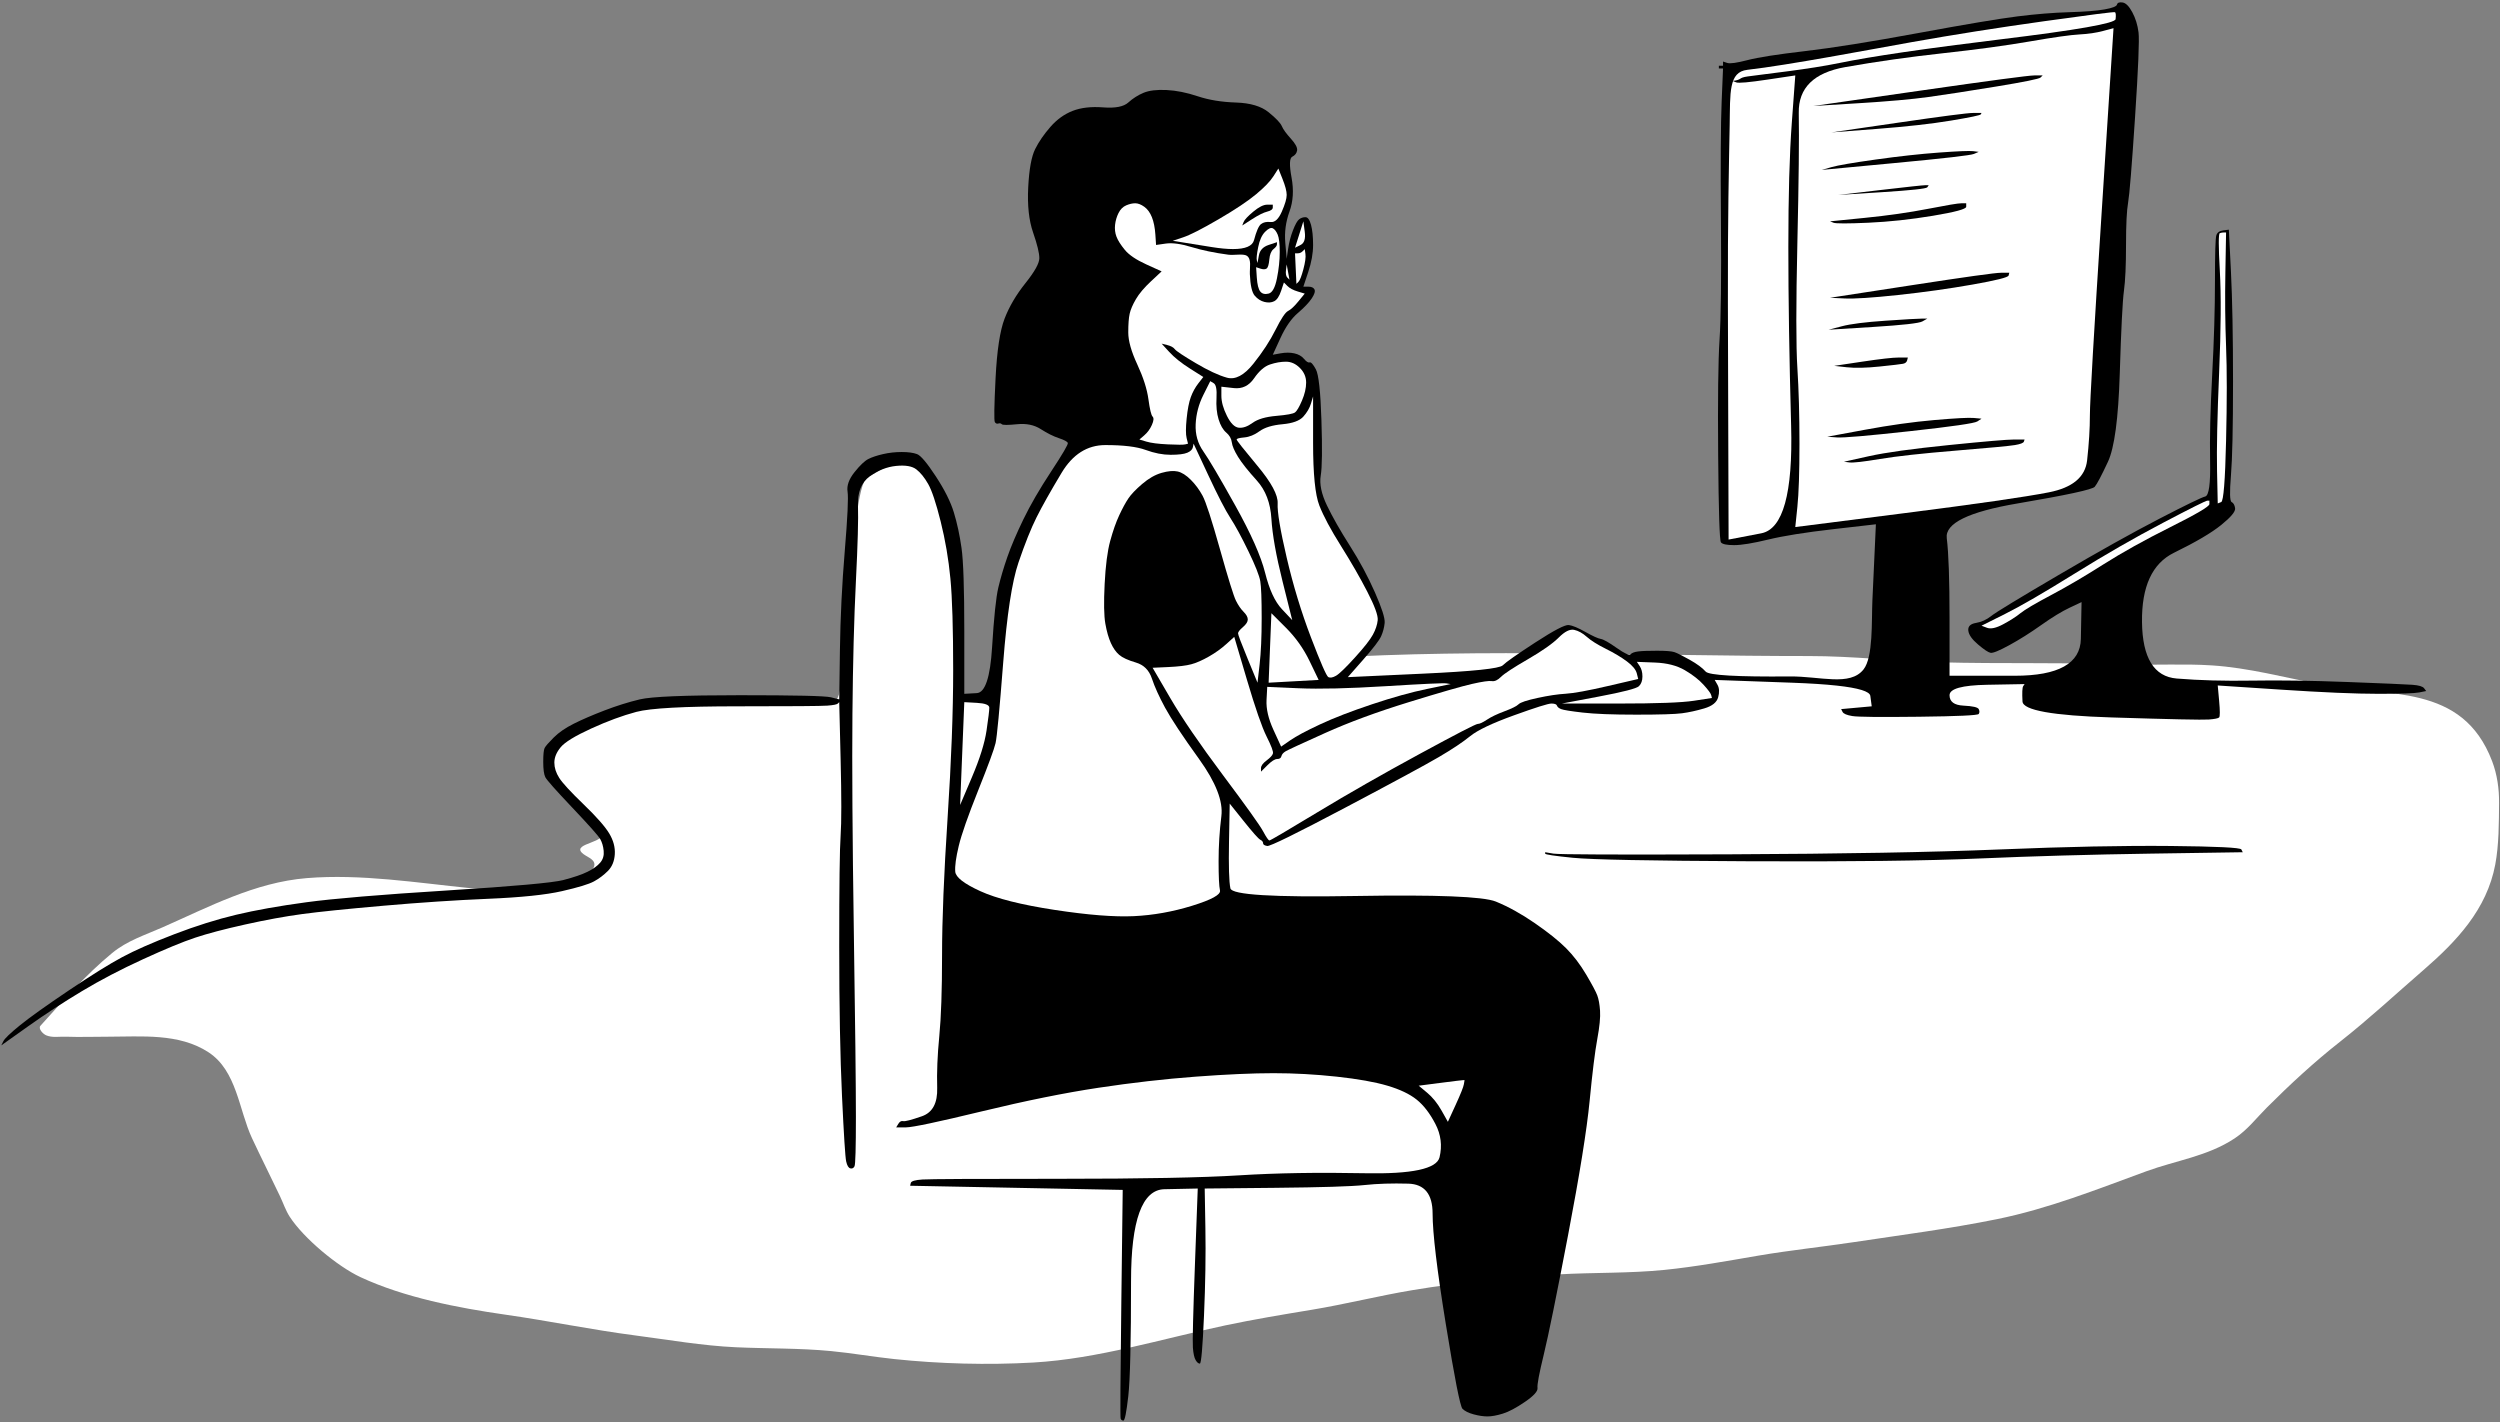<svg width="937" height="533" viewBox="0 0 937 533" fill="none" xmlns="http://www.w3.org/2000/svg">
<rect x="0" y="0" width="937" height="533" fill="#808080" stroke="none"/>
<path fillRule="evenodd" clipRule="evenodd" d="M15.158 384.459C14.227 385.491 16.025 387.488 17.303 388.036C19.579 389.011 22.239 388.465 24.713 388.556C29.957 388.748 35.206 388.556 40.453 388.556C52.953 388.556 67.075 387.136 78.167 394.406C88.772 401.358 89.521 416.008 94.425 426.533C97.838 433.856 101.501 441.074 104.957 448.379C106.168 450.939 107.058 453.677 108.598 456.053C113.788 464.056 126.466 474.644 135.132 478.682C151.508 486.313 171.619 490.192 189.362 492.727C205.667 495.056 221.784 498.404 238.133 500.529C250.679 502.16 263.196 504.377 275.847 504.953C287.74 505.495 299.616 505.245 311.486 506.385C319.408 507.146 327.242 508.547 335.156 509.375C352.245 511.172 370.136 511.661 387.306 510.677C411.544 509.281 435.61 501.741 459.227 496.759C469.98 494.491 480.771 492.699 491.604 490.909C504.365 488.8 516.943 485.603 529.708 483.492C547.708 480.518 565.87 478.688 584.073 477.642C597.328 476.881 610.651 477.284 623.87 475.953C635.656 474.766 647.323 472.606 658.99 470.617C670.891 468.589 682.938 467.343 694.88 465.544C712.703 462.858 730.656 460.547 748.333 456.965C767.776 453.022 785.87 445.797 804.385 439.016C815.563 434.922 827.375 433.395 837.547 426.661C842.359 423.477 845.662 419.066 849.646 415.084C858.229 406.496 867.411 398.007 876.953 390.508C887.792 381.992 897.87 372.619 908.297 363.583C920.719 352.821 932.042 340.87 935.219 324.051C936.609 316.696 936.589 308.345 936.651 300.902C936.693 295.627 935.927 290.222 934.047 285.292C922.87 255.919 894.896 261.336 869.932 256.549C856.505 253.974 842.771 250.291 829.094 249.395C818.354 248.692 807.583 249.38 796.839 249.009C773.573 248.207 750.276 248.861 727.005 248.226C710.615 247.779 694.417 245.888 677.969 245.888C617.255 245.888 556.703 242.999 496.031 246.666C486.245 247.257 476.417 246.866 466.638 247.578C427.198 250.446 402.225 261.284 362.821 264.769C359.361 265.076 360.177 211.006 348.525 176.89C344.268 164.429 327.672 178.267 325.847 178.386C317.929 178.901 318.595 262.358 313.02 262.408C298.417 262.539 288.791 261.498 268.077 261.498C255.659 261.498 222.37 266.063 211.766 274.02C195.748 286.038 215.579 297.381 225.29 311.476C228.317 315.869 214.405 315.927 218.105 319.627C219.602 321.124 222.693 321.803 222.786 323.917C222.878 326 220.294 327.415 218.496 328.47C207.381 334.993 188.588 334.124 176.358 332.894C156.257 330.872 135.223 327.466 114.974 329.119C95.564 330.703 78.339 339.889 60.873 347.587C54.253 350.505 47.653 352.561 42.013 357.213C32.099 365.389 23.726 374.964 15.158 384.459Z" fill="white"/>
<path fillRule="evenodd" clipRule="evenodd" d="M793.448 1.708C793.276 2.403 791.714 3.01 788.76 3.531C785.807 4.052 781.38 4.399 775.479 4.573C769.578 4.747 763.151 5.267 756.208 6.135C749.266 7.003 736.849 9.087 718.969 12.385C701.089 15.684 686.938 17.941 676.521 19.156C666.104 20.372 658.901 21.5 654.906 22.542C650.912 23.583 648.396 23.931 647.354 23.583C646.833 23.41 646.313 23.236 645.792 23.062C645.792 23.323 645.792 23.583 645.792 23.844C645.792 24.104 645.792 24.365 645.792 24.625C645.531 24.625 645.271 24.625 645.01 24.625C644.75 24.625 644.49 24.625 644.229 24.625C644.229 24.799 644.229 24.972 644.229 25.146C644.229 25.319 644.229 25.493 644.229 25.667C644.49 25.667 644.75 25.667 645.01 25.667C645.271 25.667 645.531 25.667 645.792 25.667C645.62 29.833 645.443 34 645.271 38.167C644.922 46.5 644.839 61.431 645.01 82.958C645.182 104.486 645.01 119.243 644.49 127.229C643.969 135.215 643.797 149.712 643.969 170.719C644.141 191.726 644.49 202.577 645.01 203.271C645.531 203.965 647.182 204.313 649.958 204.313C652.734 204.313 656.99 203.618 662.719 202.229C668.448 200.84 676.609 199.538 687.198 198.323C692.495 197.715 697.787 197.108 703.083 196.5C702.651 205.962 702.214 215.423 701.781 224.885C701.417 232.814 702.13 246.271 698.448 250.909C693.339 257.34 682.292 253.43 670.792 253.531C651 253.705 640.495 253.097 639.281 251.708C638.068 250.319 636.068 248.844 633.292 247.281C630.516 245.719 628.604 244.764 627.563 244.417C626.521 244.069 624.349 243.896 621.052 243.896C617.755 243.896 615.412 243.983 614.021 244.156C612.63 244.33 611.677 244.677 611.156 245.198C610.635 245.719 608.901 244.938 605.948 242.854C602.995 240.771 601 239.642 599.958 239.469C598.917 239.295 597.005 238.427 594.229 236.865C591.453 235.302 589.37 234.434 587.979 234.26C586.589 234.087 582.422 236.257 575.479 240.771C568.537 245.285 564.453 248.149 563.24 249.365C562.026 250.58 552.042 251.621 533.292 252.49C523.917 252.923 514.542 253.358 505.167 253.792C507.078 251.621 508.984 249.452 510.896 247.281C514.714 242.941 516.974 239.99 517.667 238.427C518.359 236.865 518.797 235.215 518.969 233.479C519.141 231.743 517.927 227.923 515.323 222.021C512.719 216.118 509.594 210.302 505.948 204.573C502.302 198.844 499.438 193.809 497.354 189.469C495.271 185.129 494.49 181.396 495.01 178.271C495.531 175.146 495.62 168.202 495.271 157.438C494.922 146.673 494.229 140.337 493.188 138.427C492.146 136.517 491.365 135.649 490.844 135.823C490.323 135.996 489.63 135.563 488.76 134.521C487.891 133.479 486.677 132.785 485.115 132.438C483.552 132.09 481.818 132.09 479.906 132.438C478.953 132.611 477.995 132.785 477.042 132.958C477.995 130.875 478.953 128.792 479.906 126.708C481.818 122.542 483.984 119.417 486.417 117.333C488.849 115.25 490.583 113.427 491.625 111.865C492.667 110.302 493.016 109.173 492.667 108.479C492.318 107.785 491.536 107.438 490.323 107.438C489.714 107.438 489.109 107.438 488.5 107.438C489.109 105.615 489.714 103.792 490.323 101.969C491.536 98.323 492.146 94.938 492.146 91.812C492.146 88.688 491.885 86.17 491.365 84.26C490.844 82.35 490.151 81.396 489.281 81.396C488.411 81.396 487.63 81.656 486.938 82.177C486.245 82.698 485.464 84.087 484.594 86.344C483.724 88.6 483.12 90.944 482.771 93.375C482.599 94.59 482.422 95.806 482.25 97.021C482.078 95.025 481.901 93.028 481.729 91.031C481.38 87.038 481.901 83.132 483.292 79.312C484.682 75.493 484.943 71.24 484.073 66.552C483.203 61.865 483.292 59.26 484.333 58.74C485.375 58.219 485.984 57.438 486.156 56.396C486.328 55.354 485.547 53.879 483.813 51.969C482.078 50.059 480.948 48.496 480.427 47.281C479.906 46.066 478.255 44.33 475.479 42.073C472.703 39.816 468.621 38.6 463.24 38.427C457.858 38.254 453.083 37.472 448.917 36.083C444.75 34.694 440.844 33.913 437.198 33.74C433.552 33.566 430.688 33.913 428.604 34.781C426.521 35.649 424.611 36.865 422.875 38.427C421.139 39.99 418.014 40.597 413.5 40.25C408.986 39.903 405.167 40.337 402.042 41.552C398.917 42.767 396.139 44.764 393.708 47.542C391.278 50.319 389.368 53.097 387.979 55.875C386.59 58.653 385.722 63.427 385.375 70.198C385.028 76.969 385.635 82.611 387.198 87.125C388.76 91.639 389.542 94.85 389.542 96.76C389.542 98.67 387.806 101.795 384.333 106.135C380.861 110.476 378.257 114.903 376.521 119.417C374.785 123.931 373.656 131.396 373.135 141.813C372.615 152.229 372.528 157.698 372.875 158.219C373.222 158.74 373.656 158.913 374.177 158.74C374.698 158.566 375.132 158.653 375.479 159C375.827 159.347 377.736 159.347 381.208 159C384.681 158.653 387.632 159.26 390.063 160.823C392.493 162.385 394.75 163.514 396.833 164.208C398.917 164.903 400.045 165.51 400.219 166.031C400.392 166.552 398.309 170.111 393.969 176.708C389.629 183.306 386.156 189.295 383.552 194.677C380.948 200.059 378.952 204.746 377.563 208.74C376.173 212.733 375.045 216.552 374.177 220.198C373.309 223.844 372.528 231.309 371.833 242.594C371.139 253.879 369.229 259.608 366.104 259.781C364.542 259.868 362.979 259.955 361.417 260.042C361.417 252.142 361.417 244.243 361.417 236.344C361.417 220.545 361.069 210.215 360.375 205.354C359.681 200.493 358.726 196.066 357.51 192.073C356.295 188.08 354.038 183.566 350.74 178.531C347.441 173.496 345.097 170.719 343.708 170.198C342.319 169.677 340.41 169.417 337.979 169.417C335.548 169.417 333.205 169.677 330.948 170.198C328.691 170.719 326.868 171.327 325.479 172.021C324.09 172.715 322.354 174.365 320.271 176.969C318.188 179.573 317.319 182.004 317.667 184.26C318.014 186.517 317.667 193.896 316.625 206.396C315.583 218.896 314.976 231.309 314.802 243.635C314.715 249.798 314.629 255.962 314.542 262.125C313.5 261.865 312.458 261.604 311.417 261.344C309.333 260.823 297.962 260.563 277.302 260.563C256.642 260.563 244.142 261.083 239.802 262.125C235.462 263.167 231.035 264.556 226.521 266.292C222.007 268.028 218.188 269.677 215.063 271.24C211.938 272.802 209.42 274.538 207.51 276.448C205.601 278.358 204.472 279.66 204.125 280.354C203.778 281.048 203.604 282.785 203.604 285.563C203.604 288.34 203.865 290.25 204.385 291.292C204.906 292.333 208.292 296.153 214.542 302.75C220.792 309.347 224.264 313.254 224.958 314.469C225.653 315.684 226.087 317.16 226.26 318.896C226.434 320.632 226 322.108 224.958 323.323C223.917 324.538 222.354 325.667 220.271 326.708C218.188 327.75 215.149 328.792 211.156 329.833C207.163 330.875 192.667 332.177 167.667 333.74C142.667 335.302 125.045 336.778 114.802 338.167C104.559 339.556 95.792 341.118 88.5 342.854C81.208 344.59 73.483 347.021 65.323 350.146C57.163 353.271 50.653 356.135 45.792 358.74C40.931 361.344 34.246 365.51 25.74 371.24C17.233 376.969 11.156 381.309 7.51 384.26C3.865 387.212 1.781 389.208 1.26 390.25C1 390.771 0.74 391.292 0.479 391.813C3.778 389.469 7.077 387.125 10.375 384.781C16.972 380.094 23.743 375.667 30.688 371.5C37.632 367.333 45.271 363.34 53.604 359.521C61.938 355.702 68.448 353.01 73.135 351.448C77.823 349.885 84.073 348.236 91.885 346.5C99.698 344.764 106.816 343.462 113.24 342.594C119.663 341.726 129.819 340.684 143.708 339.469C157.597 338.254 170.705 337.385 183.031 336.865C195.358 336.344 204.559 335.389 210.635 334C216.712 332.611 220.705 331.396 222.615 330.354C224.524 329.313 226.26 328.01 227.823 326.448C229.385 324.885 230.254 322.802 230.427 320.198C230.601 317.594 229.906 314.99 228.344 312.385C226.781 309.781 223.569 306.135 218.708 301.448C213.847 296.76 210.809 293.462 209.594 291.552C208.379 289.642 207.771 287.733 207.771 285.823C207.771 283.913 208.552 282.004 210.115 280.094C211.677 278.184 215.496 275.84 221.573 273.063C227.649 270.285 233.292 268.202 238.5 266.813C243.708 265.423 256.382 264.729 276.521 264.729C296.66 264.729 307.858 264.642 310.115 264.469C312.371 264.295 313.673 264.035 314.021 263.688C314.194 263.514 314.368 263.34 314.542 263.167C314.715 270.285 314.889 277.403 315.063 284.521C315.41 298.757 315.41 308.306 315.063 313.167C314.715 318.028 314.542 331.83 314.542 354.573C314.542 377.316 314.889 396.066 315.583 410.823C316.278 425.58 316.798 433.74 317.146 435.302C317.493 436.865 318.014 437.733 318.708 437.906C319.403 438.08 319.923 437.819 320.271 437.125C320.618 436.431 320.792 430.267 320.792 418.635C320.792 407.004 320.531 383.74 320.01 348.844C319.49 313.948 319.316 286.865 319.49 267.594C319.663 248.323 320.097 231.743 320.792 217.854C321.486 203.965 321.746 194.504 321.573 189.469C321.4 184.434 322.875 180.788 326 178.531C329.125 176.274 332.423 174.972 335.896 174.625C339.368 174.278 341.885 174.712 343.448 175.927C345.01 177.142 346.486 178.965 347.875 181.396C349.264 183.827 350.827 188.514 352.563 195.458C354.298 202.403 355.514 209.521 356.208 216.813C356.903 224.104 357.25 235.563 357.25 251.188C357.25 266.813 356.556 285.215 355.167 306.396C353.778 327.577 353.083 344.764 353.083 357.958C353.083 371.153 352.736 381.309 352.042 388.427C351.347 395.545 351.087 401.969 351.26 407.698C351.434 413.427 349.525 416.986 345.531 418.375C341.538 419.764 339.194 420.371 338.5 420.198C337.806 420.025 337.198 420.371 336.677 421.24C336.417 421.673 336.156 422.108 335.896 422.542C337.111 422.542 338.327 422.542 339.542 422.542C341.972 422.542 351.434 420.545 367.927 416.552C384.42 412.559 399.004 409.608 411.677 407.698C424.351 405.788 436.504 404.4 448.135 403.531C459.767 402.663 469.49 402.229 477.302 402.229C485.115 402.229 493.016 402.663 501 403.531C508.984 404.4 515.323 405.528 520.01 406.917C524.698 408.306 528.344 410.042 530.948 412.125C533.552 414.208 535.896 417.246 537.979 421.24C540.063 425.233 540.583 429.4 539.542 433.74C538.5 438.08 529.214 440.077 511.677 439.729C494.141 439.382 478.432 439.642 464.542 440.51C450.653 441.379 428.083 441.813 396.833 441.813C365.583 441.813 348.569 441.9 345.792 442.073C343.014 442.246 341.538 442.681 341.365 443.375C341.278 443.722 341.191 444.069 341.104 444.417C354.385 444.677 367.667 444.938 380.948 445.198C394.229 445.458 407.51 445.719 420.792 445.979C420.618 460.129 420.444 474.278 420.271 488.427C419.923 516.724 419.837 531.135 420.01 531.656C420.184 532.177 420.531 532.438 421.052 532.438C421.573 532.438 422.181 529.401 422.875 523.323C423.569 517.245 423.917 502.837 423.917 480.094C423.917 457.351 428.083 445.892 436.417 445.719C440.583 445.632 444.75 445.545 448.917 445.458C448.569 454.833 448.222 464.208 447.875 473.583C447.181 492.333 446.92 502.837 447.094 505.094C447.267 507.349 447.615 508.911 448.135 509.781C448.656 510.651 449.177 511.083 449.698 511.083C450.219 511.083 450.74 505.094 451.26 493.115C451.781 481.135 451.955 470.198 451.781 460.302C451.694 455.354 451.608 450.406 451.521 445.458C460.288 445.371 469.056 445.285 477.823 445.198C495.359 445.025 506.557 444.677 511.417 444.156C516.276 443.635 521.745 443.462 527.823 443.635C533.901 443.809 536.938 447.542 536.938 454.833C536.938 462.125 538.589 475.927 541.885 496.24C545.182 516.552 547.266 527.141 548.135 528.01C549.005 528.88 550.391 529.573 552.302 530.094C554.214 530.615 555.948 530.875 557.51 530.875C559.073 530.875 560.984 530.526 563.24 529.833C565.495 529.141 568.276 527.661 571.573 525.406C574.87 523.151 576.432 521.411 576.26 520.198C576.089 518.984 576.87 514.818 578.604 507.698C580.339 500.58 583.38 485.65 587.719 462.906C592.057 440.163 594.75 423.41 595.792 412.646C596.833 401.882 597.787 394.156 598.656 389.469C599.526 384.781 599.87 381.222 599.698 378.792C599.526 376.361 599.177 374.452 598.656 373.063C598.135 371.673 596.745 369.069 594.49 365.25C592.234 361.431 589.714 358.132 586.938 355.354C584.162 352.577 580.255 349.452 575.219 345.979C570.182 342.507 565.323 339.816 560.635 337.906C555.948 335.996 538.328 335.302 507.771 335.823C477.214 336.344 461.677 335.389 461.156 332.958C460.635 330.528 460.462 324.625 460.635 315.25C460.722 310.563 460.809 305.875 460.896 301.188C462.632 303.358 464.368 305.528 466.104 307.698C469.577 312.038 471.66 314.382 472.354 314.729C473.047 315.077 473.396 315.51 473.396 316.031C473.396 316.552 473.917 316.899 474.958 317.073C476 317.246 485.724 312.472 504.125 302.75C522.526 293.028 534.245 286.691 539.281 283.74C544.318 280.788 548.224 278.184 551 275.927C553.776 273.67 559.245 271.066 567.406 268.115C575.568 265.163 580.255 263.688 581.469 263.688C582.682 263.688 583.38 263.948 583.552 264.469C583.724 264.99 584.245 265.423 585.115 265.771C585.984 266.118 588.672 266.552 593.188 267.073C597.703 267.594 604.385 267.854 613.24 267.854C622.094 267.854 627.823 267.681 630.427 267.333C633.031 266.986 635.807 266.379 638.76 265.51C641.714 264.642 643.448 263.254 643.969 261.344C644.49 259.434 644.401 257.871 643.708 256.656C643.359 256.048 643.016 255.441 642.667 254.833C652.302 255.181 661.938 255.528 671.573 255.875C678.391 256.121 684.021 256.486 688.469 256.97C696.599 257.856 700.776 259.14 701 260.823C701.172 262.125 701.349 263.427 701.521 264.729C699.609 264.903 697.703 265.077 695.792 265.25C693.88 265.423 691.974 265.597 690.063 265.771C690.234 266.118 690.412 266.465 690.583 266.813C690.932 267.507 692.146 268.028 694.229 268.375C696.313 268.722 704.646 268.809 719.229 268.635C733.813 268.462 741.276 268.115 741.625 267.594C741.974 267.073 741.974 266.465 741.625 265.771C741.276 265.077 739.37 264.642 735.896 264.469C732.422 264.295 730.688 262.993 730.688 260.563C730.688 258.132 735.375 256.83 744.75 256.656C749.438 256.569 754.125 256.483 758.813 256.396C758.641 256.656 758.464 256.917 758.292 257.177C757.943 257.698 757.859 259.608 758.031 262.906C758.203 266.205 769.318 268.202 791.365 268.896C813.412 269.59 825.568 269.851 827.823 269.677C830.078 269.504 831.38 269.243 831.729 268.896C832.078 268.548 832.078 266.465 831.729 262.646C831.557 260.736 831.38 258.827 831.208 256.917C839.109 257.438 847.005 257.958 854.906 258.479C870.703 259.521 882.859 260.042 891.365 260.042C899.87 260.042 904.995 259.868 906.729 259.521C907.599 259.347 908.464 259.173 909.333 259C909.073 258.653 908.813 258.306 908.552 257.958C908.031 257.264 906.557 256.83 904.125 256.656C901.693 256.483 893.62 256.135 879.906 255.615C866.193 255.094 854.214 254.92 843.969 255.094C833.724 255.267 824.349 255.007 815.844 254.313C807.339 253.618 802.995 246.587 802.823 233.219C802.651 219.851 806.641 211.17 814.802 207.177C822.964 203.184 828.865 199.712 832.51 196.76C836.156 193.809 837.891 191.726 837.719 190.51C837.547 189.295 837.109 188.514 836.417 188.167C835.724 187.819 835.635 184.521 836.156 178.271C836.677 172.021 836.938 160.302 836.938 143.115C836.938 125.927 836.677 112.125 836.156 101.708C835.896 96.5 835.635 91.292 835.375 86.083C834.682 86.17 833.984 86.257 833.292 86.344C831.901 86.517 831.037 87.125 830.688 88.167C830.339 89.208 830.167 94.938 830.167 105.354C830.167 115.771 829.818 127.49 829.125 140.51C828.432 153.531 828.172 164.295 828.344 172.802C828.516 181.309 827.912 185.736 826.521 186.083C825.13 186.431 819.401 189.208 809.333 194.417C799.266 199.625 786.677 206.656 771.573 215.51C756.469 224.365 748.047 229.486 746.313 230.875C744.578 232.264 742.667 233.132 740.583 233.479C738.5 233.827 737.547 234.781 737.719 236.344C737.891 237.906 739.109 239.642 741.365 241.552C743.62 243.462 745.182 244.504 746.052 244.677C746.922 244.851 749.266 243.896 753.083 241.813C756.901 239.729 760.896 237.212 765.063 234.26C769.229 231.309 772.787 229.139 775.74 227.75C777.214 227.056 778.693 226.361 780.167 225.667C780.078 230.267 779.995 234.868 779.906 239.469C779.734 248.67 771.484 253.271 755.167 253.271C747.005 253.271 738.849 253.271 730.688 253.271C730.688 246.066 730.688 238.861 730.688 231.656C730.688 217.246 730.339 207.264 729.646 201.708C728.953 196.153 737.807 191.813 756.208 188.688C774.609 185.563 784.245 183.479 785.115 182.438C785.984 181.396 787.63 178.271 790.063 173.063C792.495 167.854 793.969 156.83 794.49 139.99C795.01 123.149 795.531 112.819 796.052 109C796.573 105.181 796.833 99.452 796.833 91.812C796.833 84.173 797.094 78.879 797.615 75.927C798.135 72.975 799.005 62.298 800.219 43.896C801.432 25.493 801.87 14.903 801.521 12.125C801.172 9.347 800.391 6.83 799.177 4.573C797.964 2.316 796.745 1.101 795.531 0.927C794.318 0.753 793.62 1.014 793.448 1.708Z" fill="black"/>
<path fillRule="evenodd" clipRule="evenodd" d="M766.104 7.958C748.745 10.389 732.25 12.993 716.625 15.771C701 18.549 670.172 24.435 654.896 26.171C647.828 26.974 648.505 34.735 648.281 46.969C648.021 61.175 647.521 81.972 647.615 113.688C647.703 143.202 647.787 172.715 647.875 202.229C651.953 201.448 656.037 200.667 660.115 199.885C668.276 198.323 672.005 184.868 671.313 159.521C670.62 134.173 670.271 111.865 670.271 92.594C670.271 73.323 670.703 57.785 671.573 45.979C672.005 40.077 672.443 34.174 672.875 28.271C669.401 28.792 665.932 29.312 662.458 29.833C655.516 30.875 651.609 31.222 650.74 30.875C650.307 30.701 649.87 30.528 649.438 30.354C653.172 29.833 651.333 29.165 655.068 28.644C662.531 27.602 677.734 26.014 689.542 23.583C701.349 21.153 721.484 18.201 749.958 14.729C778.432 11.257 792.755 8.74 792.927 7.177C793.099 5.615 793.016 4.747 792.667 4.573C792.318 4.399 783.464 5.528 766.104 7.958Z" fill="white"/>
<path fillRule="evenodd" clipRule="evenodd" d="M788.24 11.604C785.635 12.299 782.682 12.733 779.385 12.906C776.089 13.08 769.922 13.948 760.896 15.51C751.87 17.073 741.016 18.549 728.344 19.938C715.672 21.326 703.432 23.062 691.625 25.146C679.818 27.229 674.005 32.958 674.177 42.333C674.349 51.708 674.177 67.941 673.656 91.031C673.135 114.121 673.135 129.746 673.656 137.906C674.177 146.066 674.438 155.528 674.438 166.292C674.438 177.056 674.177 184.955 673.656 189.99C673.396 192.507 673.135 195.024 672.875 197.542C686.505 195.806 700.13 194.069 713.76 192.333C741.016 188.861 759.073 186.257 767.927 184.521C776.781 182.785 781.557 178.792 782.25 172.542C782.943 166.292 783.292 160.649 783.292 155.615C783.292 150.58 784.766 125.146 787.719 79.312C789.193 56.396 790.672 33.479 792.146 10.562C790.844 10.91 789.542 11.257 788.24 11.604Z" fill="white"/>
<path fillRule="evenodd" clipRule="evenodd" d="M477.302 66.031C476.089 67.941 473.917 70.198 470.792 72.802C467.667 75.406 462.979 78.531 456.729 82.177C450.479 85.823 446.052 88.08 443.448 88.948C442.146 89.382 440.844 89.816 439.542 90.25C444.403 91.031 449.264 91.812 454.125 92.594C457.25 93.096 459.918 93.347 462.128 93.347C466.794 93.347 469.421 92.228 470.01 89.99C470.879 86.691 471.746 84.694 472.615 84C473.484 83.306 474.698 83.045 476.26 83.219C477.823 83.392 479.214 82.09 480.427 79.312C481.641 76.535 482.25 74.452 482.25 73.062C482.25 71.673 481.729 69.677 480.688 67.073C480.167 65.771 479.646 64.469 479.125 63.167C478.516 64.121 477.911 65.077 477.302 66.031Z" fill="white"/>
<path fillRule="evenodd" clipRule="evenodd" d="M422.094 76.969C420.879 77.49 419.923 78.444 419.229 79.833C418.535 81.222 418.101 82.698 417.927 84.26C417.754 85.823 417.927 87.298 418.448 88.688C418.969 90.077 420.01 91.725 421.573 93.635C423.135 95.545 425.827 97.368 429.646 99.104C431.556 99.972 433.465 100.84 435.375 101.708C434.073 102.923 432.771 104.139 431.469 105.354C428.865 107.785 426.955 110.042 425.74 112.125C424.524 114.208 423.743 116.031 423.396 117.594C423.048 119.156 422.875 121.5 422.875 124.625C422.875 127.75 424.004 131.743 426.26 136.604C428.517 141.465 429.906 145.806 430.427 149.625C430.948 153.444 431.469 155.615 431.99 156.135C432.51 156.656 432.423 157.698 431.729 159.26C431.035 160.823 430.08 162.125 428.865 163.167C428.257 163.688 427.649 164.208 427.042 164.729C427.91 164.99 428.778 165.25 429.646 165.51C431.382 166.031 434.073 166.379 437.719 166.552C441.365 166.726 443.535 166.726 444.229 166.552C444.577 166.465 444.923 166.379 445.271 166.292C445.097 165.597 444.923 164.903 444.75 164.208C444.403 162.819 444.403 160.389 444.75 156.917C445.097 153.444 445.618 150.754 446.313 148.844C447.007 146.934 447.962 145.198 449.177 143.635C449.785 142.854 450.392 142.073 451 141.292C449.351 140.25 447.702 139.208 446.052 138.167C442.754 136.083 440.149 134 438.24 131.917C437.285 130.875 436.33 129.833 435.375 128.792C436.069 128.965 436.764 129.139 437.458 129.313C438.847 129.66 439.802 130.181 440.323 130.875C440.844 131.569 443.448 133.306 448.135 136.083C452.823 138.861 456.729 140.684 459.854 141.552C462.979 142.42 466.278 140.684 469.75 136.344C473.224 132.004 476 127.75 478.083 123.583C480.167 119.417 481.729 117.073 482.771 116.552C483.813 116.031 485.115 114.816 486.677 112.906C487.458 111.952 488.24 110.996 489.021 110.042C488.151 109.781 487.286 109.521 486.417 109.26C484.682 108.74 483.38 108.045 482.51 107.177C482.078 106.743 481.641 106.309 481.208 105.875C480.859 106.917 480.516 107.958 480.167 109C479.474 111.083 478.604 112.385 477.563 112.906C476.521 113.427 475.307 113.514 473.917 113.167C472.526 112.819 471.313 112.038 470.271 110.823C469.229 109.608 468.621 106.917 468.448 102.75C468.345 100.285 469.171 97.105 467.307 95.855C466.019 94.992 462.503 95.742 460.375 95.458C455.167 94.764 450.566 93.809 446.573 92.594C442.58 91.379 439.368 90.944 436.938 91.292C435.722 91.465 434.507 91.639 433.292 91.812C433.205 90.51 433.118 89.208 433.031 87.906C432.858 85.302 432.423 83.132 431.729 81.396C431.035 79.66 430.08 78.358 428.865 77.49C427.649 76.621 426.521 76.188 425.479 76.188C424.438 76.188 423.309 76.448 422.094 76.969Z" fill="white"/>
<path fillRule="evenodd" clipRule="evenodd" d="M469.75 79.312C467.667 81.048 466.452 82.35 466.104 83.219C465.931 83.653 465.757 84.087 465.583 84.521C466.798 83.74 468.014 82.958 469.229 82.177C471.66 80.615 473.568 79.66 474.958 79.312C476.349 78.965 477.042 78.444 477.042 77.75C477.042 77.403 477.042 77.056 477.042 76.708C476.349 76.708 475.651 76.708 474.958 76.708C473.568 76.708 471.833 77.577 469.75 79.312Z" fill="black"/>
<path fillRule="evenodd" clipRule="evenodd" d="M486.938 87.906C486.417 89.556 485.896 91.205 485.375 92.854C486.068 92.507 486.766 92.16 487.458 91.812C488.849 91.118 489.37 89.469 489.021 86.865C488.849 85.562 488.672 84.26 488.5 82.958C487.979 84.608 487.458 86.257 486.938 87.906Z" fill="white"/>
<path fillRule="evenodd" clipRule="evenodd" d="M474.177 86.865C472.964 88.08 472.094 89.99 471.573 92.594C471.052 95.198 470.879 96.847 471.052 97.542C471.139 97.889 471.226 98.236 471.313 98.583C471.486 97.629 471.66 96.673 471.833 95.719C472.182 93.809 473.396 92.507 475.479 91.812C476.521 91.465 477.563 91.118 478.604 90.771C478.604 91.031 478.604 91.292 478.604 91.552C478.604 92.073 478.172 92.681 477.302 93.375C476.432 94.069 475.912 95.371 475.74 97.281C475.568 99.191 475.219 100.319 474.698 100.667C474.177 101.014 473.396 101.014 472.354 100.667C471.833 100.493 471.313 100.319 470.792 100.146C470.879 101.448 470.965 102.75 471.052 104.052C471.226 106.656 471.66 108.392 472.354 109.26C473.047 110.129 474.089 110.389 475.479 110.042C476.87 109.694 477.912 107.785 478.604 104.313C479.297 100.84 479.646 97.542 479.646 94.417C479.646 91.292 479.385 89.121 478.865 87.906C478.344 86.691 477.734 85.91 477.042 85.562C476.349 85.215 475.391 85.65 474.177 86.865Z" fill="white"/>
<path fillRule="evenodd" clipRule="evenodd" d="M831.99 87.385C831.469 87.559 831.469 92.246 831.99 101.448C832.51 110.649 832.422 123.41 831.729 139.729C831.037 156.048 830.776 168.288 830.948 176.448C831.037 180.528 831.12 184.608 831.208 188.688C831.641 188.514 832.078 188.34 832.51 188.167C833.38 187.819 833.984 180.181 834.333 165.25C834.682 150.319 834.682 138.514 834.333 129.833C833.984 121.153 833.901 111.865 834.073 101.969C834.162 97.021 834.245 92.073 834.333 87.125C834.073 87.125 833.813 87.125 833.552 87.125C833.031 87.125 832.51 87.212 831.99 87.385Z" fill="white"/>
<path fillRule="evenodd" clipRule="evenodd" d="M488.24 94.156C487.719 94.677 487.109 94.938 486.417 94.938C486.068 94.938 485.724 94.938 485.375 94.938C485.464 96.847 485.547 98.757 485.635 100.667C485.724 102.577 485.807 104.486 485.896 106.396C486.156 106.135 486.417 105.875 486.677 105.615C487.198 105.094 487.807 103.531 488.5 100.927C489.193 98.323 489.453 96.413 489.281 95.198C489.193 94.59 489.109 93.983 489.021 93.375C488.76 93.635 488.5 93.896 488.24 94.156Z" fill="white"/>
<path fillRule="evenodd" clipRule="evenodd" d="M481.99 101.188C481.818 102.577 481.99 103.531 482.51 104.052C482.771 104.313 483.031 104.573 483.292 104.833C483.12 103.879 482.943 102.923 482.771 101.969C482.599 101.014 482.422 100.059 482.25 99.104C482.161 99.799 482.078 100.493 481.99 101.188Z" fill="white"/>
<path fillRule="evenodd" clipRule="evenodd" d="M476 136.604C473.917 137.298 471.922 139.035 470.01 141.813C468.101 144.59 465.583 145.806 462.458 145.458C460.896 145.285 459.333 145.111 457.771 144.938C457.771 146.066 457.771 147.194 457.771 148.323C457.771 150.58 458.465 153.097 459.854 155.875C461.243 158.653 462.719 160.129 464.281 160.302C465.844 160.476 467.58 159.868 469.49 158.479C471.399 157.09 474.349 156.222 478.344 155.875C482.339 155.528 484.682 155.094 485.375 154.573C486.068 154.052 486.938 152.577 487.979 150.146C489.021 147.715 489.542 145.458 489.542 143.375C489.542 141.292 488.76 139.469 487.198 137.906C485.635 136.344 483.901 135.563 481.99 135.563C480.078 135.563 478.083 135.91 476 136.604Z" fill="white"/>
<path fillRule="evenodd" clipRule="evenodd" d="M451 148.062C449.264 151.535 448.309 155.181 448.135 159C447.962 162.819 448.917 166.205 451 169.156C453.083 172.108 457.077 178.879 462.979 189.469C468.882 200.059 472.615 208.479 474.177 214.729C475.74 220.979 477.823 225.493 480.427 228.271C481.729 229.66 483.031 231.048 484.333 232.438C483.12 227.577 481.901 222.715 480.688 217.854C478.255 208.132 476.87 200.319 476.521 194.417C476.172 188.514 474.349 183.74 471.052 180.094C467.754 176.448 465.41 173.496 464.021 171.24C462.632 168.983 461.851 167.16 461.677 165.771C461.504 164.382 460.809 163.167 459.594 162.125C458.379 161.083 457.423 159.434 456.729 157.177C456.035 154.92 455.775 152.229 455.948 149.104C456.121 145.979 455.775 144.156 454.906 143.635C454.472 143.375 454.038 143.115 453.604 142.854C452.736 144.59 451.868 146.327 451 148.062Z" fill="white"/>
<path fillRule="evenodd" clipRule="evenodd" d="M491.365 151.188C490.844 152.923 489.891 154.573 488.5 156.135C487.109 157.698 484.505 158.653 480.688 159C476.87 159.347 474.005 160.215 472.094 161.604C470.184 162.993 468.275 163.774 466.365 163.948C464.455 164.121 463.5 164.382 463.5 164.729C463.5 165.077 466.104 168.375 471.313 174.625C476.521 180.875 479.037 185.563 478.865 188.688C478.693 191.813 479.818 198.583 482.25 209C484.682 219.417 487.719 229.399 491.365 238.948C495.01 248.496 497.182 253.444 497.875 253.792C498.568 254.139 499.526 253.965 500.74 253.271C501.953 252.577 504.297 250.319 507.771 246.5C511.245 242.681 513.5 239.816 514.542 237.906C515.583 235.996 516.193 234.173 516.365 232.438C516.537 230.702 515.234 227.142 512.458 221.76C509.682 216.379 506.38 210.649 502.563 204.573C498.745 198.496 496.052 193.462 494.49 189.469C492.927 185.476 492.146 177.663 492.146 166.031C492.146 160.215 492.146 154.399 492.146 148.583C491.885 149.452 491.625 150.319 491.365 151.188Z" fill="white"/>
<path fillRule="evenodd" clipRule="evenodd" d="M719.49 34C706.208 35.91 692.927 37.819 679.646 39.729C685.286 39.382 690.932 39.035 696.573 38.688C707.859 37.993 716.625 37.212 722.875 36.344C729.125 35.476 737.547 34.174 748.135 32.438C758.724 30.701 764.281 29.573 764.802 29.052C765.063 28.792 765.323 28.531 765.583 28.271C764.542 28.271 763.5 28.271 762.458 28.271C760.375 28.271 746.052 30.181 719.49 34Z" fill="black"/>
<path fillRule="evenodd" clipRule="evenodd" d="M711.417 45.979C703.083 47.194 694.75 48.41 686.417 49.625C692.057 49.191 697.703 48.757 703.344 48.323C714.63 47.455 723.917 46.413 731.208 45.198C738.5 43.983 742.234 43.202 742.406 42.854C742.495 42.681 742.578 42.507 742.667 42.333C741.625 42.333 740.583 42.333 739.542 42.333C737.458 42.333 728.083 43.548 711.417 45.979Z" fill="black"/>
<path fillRule="evenodd" clipRule="evenodd" d="M726.781 57.177C719.662 57.698 711.766 58.566 703.083 59.781C694.401 60.996 688.849 61.952 686.417 62.646C685.203 62.993 683.984 63.34 682.771 63.688C691.974 62.819 701.172 61.952 710.375 61.083C728.776 59.347 738.589 58.219 739.802 57.698C740.412 57.438 741.016 57.177 741.625 56.917C740.932 56.83 740.234 56.743 739.542 56.656C738.151 56.483 733.901 56.656 726.781 57.177Z" fill="black"/>
<path fillRule="evenodd" clipRule="evenodd" d="M722.615 78.271C715.495 79.66 707.599 80.788 698.917 81.656C694.578 82.09 690.234 82.525 685.896 82.958C686.328 83.132 686.766 83.306 687.198 83.479C688.068 83.827 692.406 83.827 700.219 83.479C708.031 83.132 716.104 82.264 724.438 80.875C732.771 79.486 736.938 78.358 736.938 77.49C736.938 77.056 736.938 76.621 736.938 76.188C736.328 76.188 735.724 76.188 735.115 76.188C733.901 76.188 729.734 76.882 722.615 78.271Z" fill="black"/>
<path fillRule="evenodd" clipRule="evenodd" d="M716.365 106.917C706.208 108.479 696.052 110.042 685.896 111.604C687.719 111.691 689.542 111.778 691.365 111.865C695.01 112.038 701.693 111.604 711.417 110.563C721.141 109.521 730.427 108.219 739.281 106.656C748.135 105.094 752.651 103.965 752.823 103.271C752.911 102.923 752.995 102.577 753.083 102.229C752.042 102.229 751 102.229 749.958 102.229C747.875 102.229 736.677 103.792 716.365 106.917Z" fill="black"/>
<path fillRule="evenodd" clipRule="evenodd" d="M706.729 120.198C699.089 120.719 693.62 121.413 690.323 122.281C688.672 122.715 687.026 123.149 685.375 123.583C690.932 123.236 696.484 122.889 702.042 122.542C713.151 121.847 719.318 121.153 720.531 120.458C721.141 120.111 721.745 119.764 722.354 119.417C721.662 119.417 720.964 119.417 720.271 119.417C718.88 119.417 714.37 119.677 706.729 120.198Z" fill="black"/>
<path fillRule="evenodd" clipRule="evenodd" d="M697.875 135.563C694.401 136.083 690.932 136.604 687.458 137.125C689.021 137.298 690.583 137.472 692.146 137.646C695.271 137.993 699.349 137.906 704.385 137.385C709.422 136.865 712.37 136.517 713.24 136.344C714.109 136.17 714.63 135.736 714.802 135.042C714.891 134.694 714.974 134.347 715.063 134C713.932 134 712.807 134 711.677 134C709.422 134 704.818 134.521 697.875 135.563Z" fill="black"/>
<path fillRule="evenodd" clipRule="evenodd" d="M724.958 157.437C716.974 158.132 708.292 159.347 698.917 161.083C694.229 161.952 689.542 162.819 684.854 163.687C686.068 163.774 687.287 163.861 688.5 163.948C690.932 164.121 700.047 163.34 715.844 161.604C731.641 159.868 740.063 158.653 741.104 157.958C741.625 157.611 742.146 157.264 742.667 156.917C741.714 156.83 740.755 156.743 739.802 156.656C737.891 156.483 732.943 156.743 724.958 157.437Z" fill="black"/>
<path fillRule="evenodd" clipRule="evenodd" d="M730.427 166.813C716.714 168.202 706.729 169.59 700.479 170.979C697.354 171.673 694.229 172.368 691.104 173.063C691.797 173.149 692.495 173.236 693.188 173.323C694.578 173.496 698.396 173.063 704.646 172.021C710.896 170.979 720.359 169.938 733.031 168.896C745.703 167.854 753.083 167.16 755.167 166.813C757.25 166.465 758.38 166.031 758.552 165.51C758.641 165.25 758.724 164.99 758.813 164.729C757.51 164.729 756.208 164.729 754.906 164.729C752.302 164.729 744.141 165.423 730.427 166.813Z" fill="black"/>
<path fillRule="evenodd" clipRule="evenodd" d="M704.646 71.24C699.438 71.847 694.229 72.455 689.021 73.062C694.49 72.715 699.958 72.368 705.427 72.021C716.365 71.327 722.005 70.719 722.354 70.198C722.526 69.938 722.703 69.677 722.875 69.417C722.443 69.417 722.005 69.417 721.573 69.417C720.703 69.417 715.063 70.025 704.646 71.24Z" fill="black"/>
<path fillRule="evenodd" clipRule="evenodd" d="M447.094 167.594C446.92 168.462 446.226 169.156 445.01 169.677C443.795 170.198 441.712 170.458 438.76 170.458C435.809 170.458 432.684 169.851 429.385 168.635C426.087 167.42 421.052 166.812 414.281 166.812C407.51 166.812 402.042 170.285 397.875 177.229C393.708 184.173 390.583 189.729 388.5 193.896C386.417 198.062 384.16 203.705 381.729 210.823C379.298 217.941 377.389 230.441 376 248.323C374.611 266.205 373.656 276.274 373.135 278.531C372.615 280.788 370.444 286.691 366.625 296.24C362.806 305.788 360.375 312.733 359.333 317.073C358.292 321.413 357.858 324.625 358.031 326.708C358.205 328.792 361.33 331.222 367.406 334C373.483 336.778 382.771 339.121 395.271 341.031C407.771 342.941 417.667 343.722 424.958 343.375C432.25 343.028 439.542 341.726 446.833 339.469C454.125 337.212 457.597 335.302 457.25 333.74C456.903 332.177 456.729 328.531 456.729 322.802C456.729 317.073 457.077 311.431 457.771 305.875C458.465 300.319 455.688 293.202 449.438 284.521C443.188 275.84 438.934 269.417 436.677 265.25C434.42 261.083 432.771 257.438 431.729 254.313C430.688 251.188 428.691 249.191 425.74 248.323C422.788 247.455 420.705 246.5 419.49 245.458C418.274 244.417 417.233 242.941 416.365 241.031C415.496 239.121 414.802 236.691 414.281 233.74C413.76 230.788 413.673 225.84 414.021 218.896C414.368 211.952 415.063 206.569 416.104 202.75C417.146 198.931 418.274 195.719 419.49 193.115C420.705 190.51 421.833 188.427 422.875 186.865C423.917 185.302 425.653 183.479 428.083 181.396C430.514 179.312 432.944 177.923 435.375 177.229C437.806 176.535 439.802 176.361 441.365 176.708C442.927 177.056 444.577 178.097 446.313 179.833C448.048 181.569 449.524 183.566 450.74 185.823C451.955 188.08 454.125 194.764 457.25 205.875C460.375 216.986 462.371 223.41 463.24 225.146C464.108 226.882 465.063 228.271 466.104 229.313C467.146 230.354 467.667 231.309 467.667 232.177C467.667 233.045 467.059 234 465.844 235.042C464.629 236.083 464.021 236.865 464.021 237.385C464.021 237.906 465.236 241.118 467.667 247.021C468.882 249.972 470.097 252.923 471.313 255.875C471.573 253.618 471.833 251.361 472.094 249.104C472.615 244.59 472.875 238.774 472.875 231.656C472.875 224.538 472.703 219.938 472.354 217.854C472.005 215.771 470.531 212.038 467.927 206.656C465.323 201.274 463.066 197.108 461.156 194.156C459.246 191.205 456.469 185.823 452.823 178.01C451 174.104 449.177 170.198 447.354 166.292C447.267 166.726 447.181 167.16 447.094 167.594Z" fill="white"/>
<path fillRule="evenodd" clipRule="evenodd" d="M810.635 195.979C800.047 201.535 789.021 207.871 777.563 214.99C766.104 222.108 757.422 227.142 751.521 230.094C748.568 231.569 745.62 233.045 742.667 234.521C743.359 234.781 744.057 235.042 744.75 235.302C746.141 235.823 748.135 235.389 750.74 234C753.344 232.611 755.516 231.222 757.25 229.833C758.984 228.444 762.807 226.188 768.708 223.063C774.609 219.938 781.12 216.118 788.24 211.604C795.359 207.09 803.776 202.403 813.5 197.542C823.224 192.681 828.083 189.816 828.083 188.948C828.083 188.514 828.083 188.08 828.083 187.646C827.823 187.646 827.563 187.646 827.302 187.646C826.781 187.646 821.224 190.423 810.635 195.979Z" fill="white"/>
<path fillRule="evenodd" clipRule="evenodd" d="M476 242.854C475.828 247.194 475.651 251.535 475.479 255.875C478.604 255.702 481.729 255.528 484.854 255.354C487.979 255.181 491.104 255.007 494.229 254.833C493.099 252.49 491.974 250.146 490.844 247.802C488.589 243.115 485.635 238.948 481.99 235.302C480.167 233.479 478.344 231.656 476.521 229.833C476.349 234.173 476.172 238.514 476 242.854Z" fill="white"/>
<path fillRule="evenodd" clipRule="evenodd" d="M584.194 238.964C581.91 241.244 578.038 243.963 572.588 247.12C567.139 250.278 563.794 252.47 562.565 253.698C561.336 254.925 560.191 255.452 559.136 255.276C558.081 255.101 555.618 255.452 551.751 256.329C547.884 257.206 539.971 259.486 528.012 263.169C516.052 266.853 505.591 270.711 496.623 274.746C487.655 278.78 482.733 281.06 481.852 281.586C480.971 282.113 480.444 282.727 480.27 283.428C480.095 284.13 479.568 284.48 478.687 284.48C477.806 284.48 476.577 285.27 474.994 286.848C474.203 287.638 473.412 288.427 472.62 289.216C472.62 288.778 472.62 288.339 472.62 287.901C472.62 287.024 473.322 286.059 474.73 285.007C476.139 283.954 476.93 283.077 477.104 282.376C477.278 281.674 476.487 279.569 474.73 276.061C472.974 272.553 470.51 265.449 467.345 254.75C465.762 249.4 464.18 244.051 462.597 238.701C461.63 239.578 460.663 240.455 459.696 241.332C457.761 243.086 455.563 244.665 453.101 246.068C450.639 247.471 448.442 248.436 446.507 248.962C444.573 249.488 441.671 249.839 437.803 250.014C435.868 250.102 433.934 250.19 432 250.278C434.198 254.049 436.396 257.82 438.594 261.591C442.99 269.133 449.584 278.78 458.377 290.532C467.169 302.283 472.182 309.3 473.412 311.58C474.641 313.86 475.432 315 475.786 315C476.139 315 482.116 311.492 493.722 304.476C505.328 297.46 518.078 290.181 531.968 282.639C545.858 275.097 553.159 271.326 553.861 271.326C554.562 271.326 555.707 270.799 557.29 269.747C558.872 268.695 561.072 267.642 563.884 266.59C566.696 265.537 568.458 264.66 569.159 263.959C569.861 263.257 572.235 262.468 576.281 261.591C580.327 260.714 583.841 260.187 586.832 260.012C589.823 259.837 595.098 258.872 602.658 257.118C606.44 256.241 610.218 255.364 614 254.487C613.826 253.786 613.647 253.084 613.472 252.382C613.119 250.979 611.89 249.488 609.78 247.91C607.67 246.331 605.032 244.752 601.867 243.174C598.701 241.595 596.328 240.105 594.745 238.701C593.162 237.298 591.58 236.421 589.997 236.07C588.414 235.719 586.478 236.684 584.194 238.964Z" fill="white"/>
<path fillRule="evenodd" clipRule="evenodd" d="M614.542 249.625C615.234 250.667 615.583 251.969 615.583 253.531C615.583 255.094 615.151 256.309 614.281 257.177C613.411 258.045 608.38 259.347 599.177 261.083C594.578 261.952 589.974 262.819 585.375 263.688C592.495 263.688 599.609 263.688 606.729 263.688C620.964 263.688 630.339 263.34 634.854 262.646C637.109 262.298 639.37 261.952 641.625 261.604C641.536 261.257 641.453 260.91 641.365 260.563C641.193 259.868 640.234 258.566 638.5 256.656C636.766 254.746 634.422 252.923 631.469 251.188C628.516 249.452 624.786 248.496 620.271 248.323C618.016 248.236 615.755 248.15 613.5 248.063C613.849 248.583 614.193 249.104 614.542 249.625Z" fill="white"/>
<path fillRule="evenodd" clipRule="evenodd" d="M519.49 257.177C505.427 258.045 494.49 258.306 486.677 257.958C482.771 257.785 478.865 257.611 474.958 257.438C474.87 259.087 474.786 260.736 474.698 262.385C474.526 265.684 475.391 269.417 477.302 273.583C478.255 275.667 479.214 277.75 480.167 279.833C481.297 279.052 482.422 278.271 483.552 277.49C485.807 275.927 489.542 273.931 494.75 271.5C499.958 269.069 506.469 266.552 514.281 263.948C522.094 261.344 528.953 259.434 534.854 258.219C537.807 257.611 540.755 257.004 543.708 256.396C543.188 256.309 542.667 256.222 542.146 256.135C541.104 255.962 533.552 256.309 519.49 257.177Z" fill="white"/>
<path fillRule="evenodd" clipRule="evenodd" d="M360.635 282.437C360.375 288.861 360.115 295.285 359.854 301.708C361.33 298.236 362.806 294.764 364.281 291.292C367.233 284.347 369.056 278.531 369.75 273.844C370.444 269.156 370.792 266.292 370.792 265.25C370.792 264.208 369.229 263.601 366.104 263.427C364.542 263.34 362.979 263.254 361.417 263.167C361.156 269.59 360.896 276.014 360.635 282.437Z" fill="white"/>
<path fillRule="evenodd" clipRule="evenodd" d="M749.438 318.375C724.089 319.417 690.411 320.024 648.396 320.198C606.38 320.371 584.333 320.285 582.25 319.937C581.208 319.764 580.167 319.59 579.125 319.417C579.125 319.59 579.125 319.764 579.125 319.937C579.125 320.285 582.599 320.806 589.542 321.5C596.484 322.194 618.62 322.629 655.948 322.802C693.276 322.976 721.922 322.629 741.885 321.76C761.849 320.892 783.292 320.285 806.208 319.937C817.667 319.764 829.125 319.59 840.583 319.417C840.411 319.069 840.234 318.722 840.063 318.375C839.714 317.681 830.859 317.246 813.5 317.073C796.141 316.899 774.786 317.333 749.438 318.375Z" fill="black"/>
<path fillRule="evenodd" clipRule="evenodd" d="M539.802 405.875C537.109 406.222 534.422 406.569 531.729 406.917C532.771 407.785 533.812 408.653 534.854 409.521C536.937 411.257 538.76 413.514 540.323 416.292C541.104 417.681 541.885 419.069 542.667 420.458C543.62 418.375 544.578 416.292 545.531 414.208C547.443 410.042 548.484 407.438 548.656 406.396C548.745 405.875 548.828 405.354 548.917 404.833C548.745 404.833 548.568 404.833 548.396 404.833C548.047 404.833 545.182 405.181 539.802 405.875Z" fill="white"/>
</svg>
